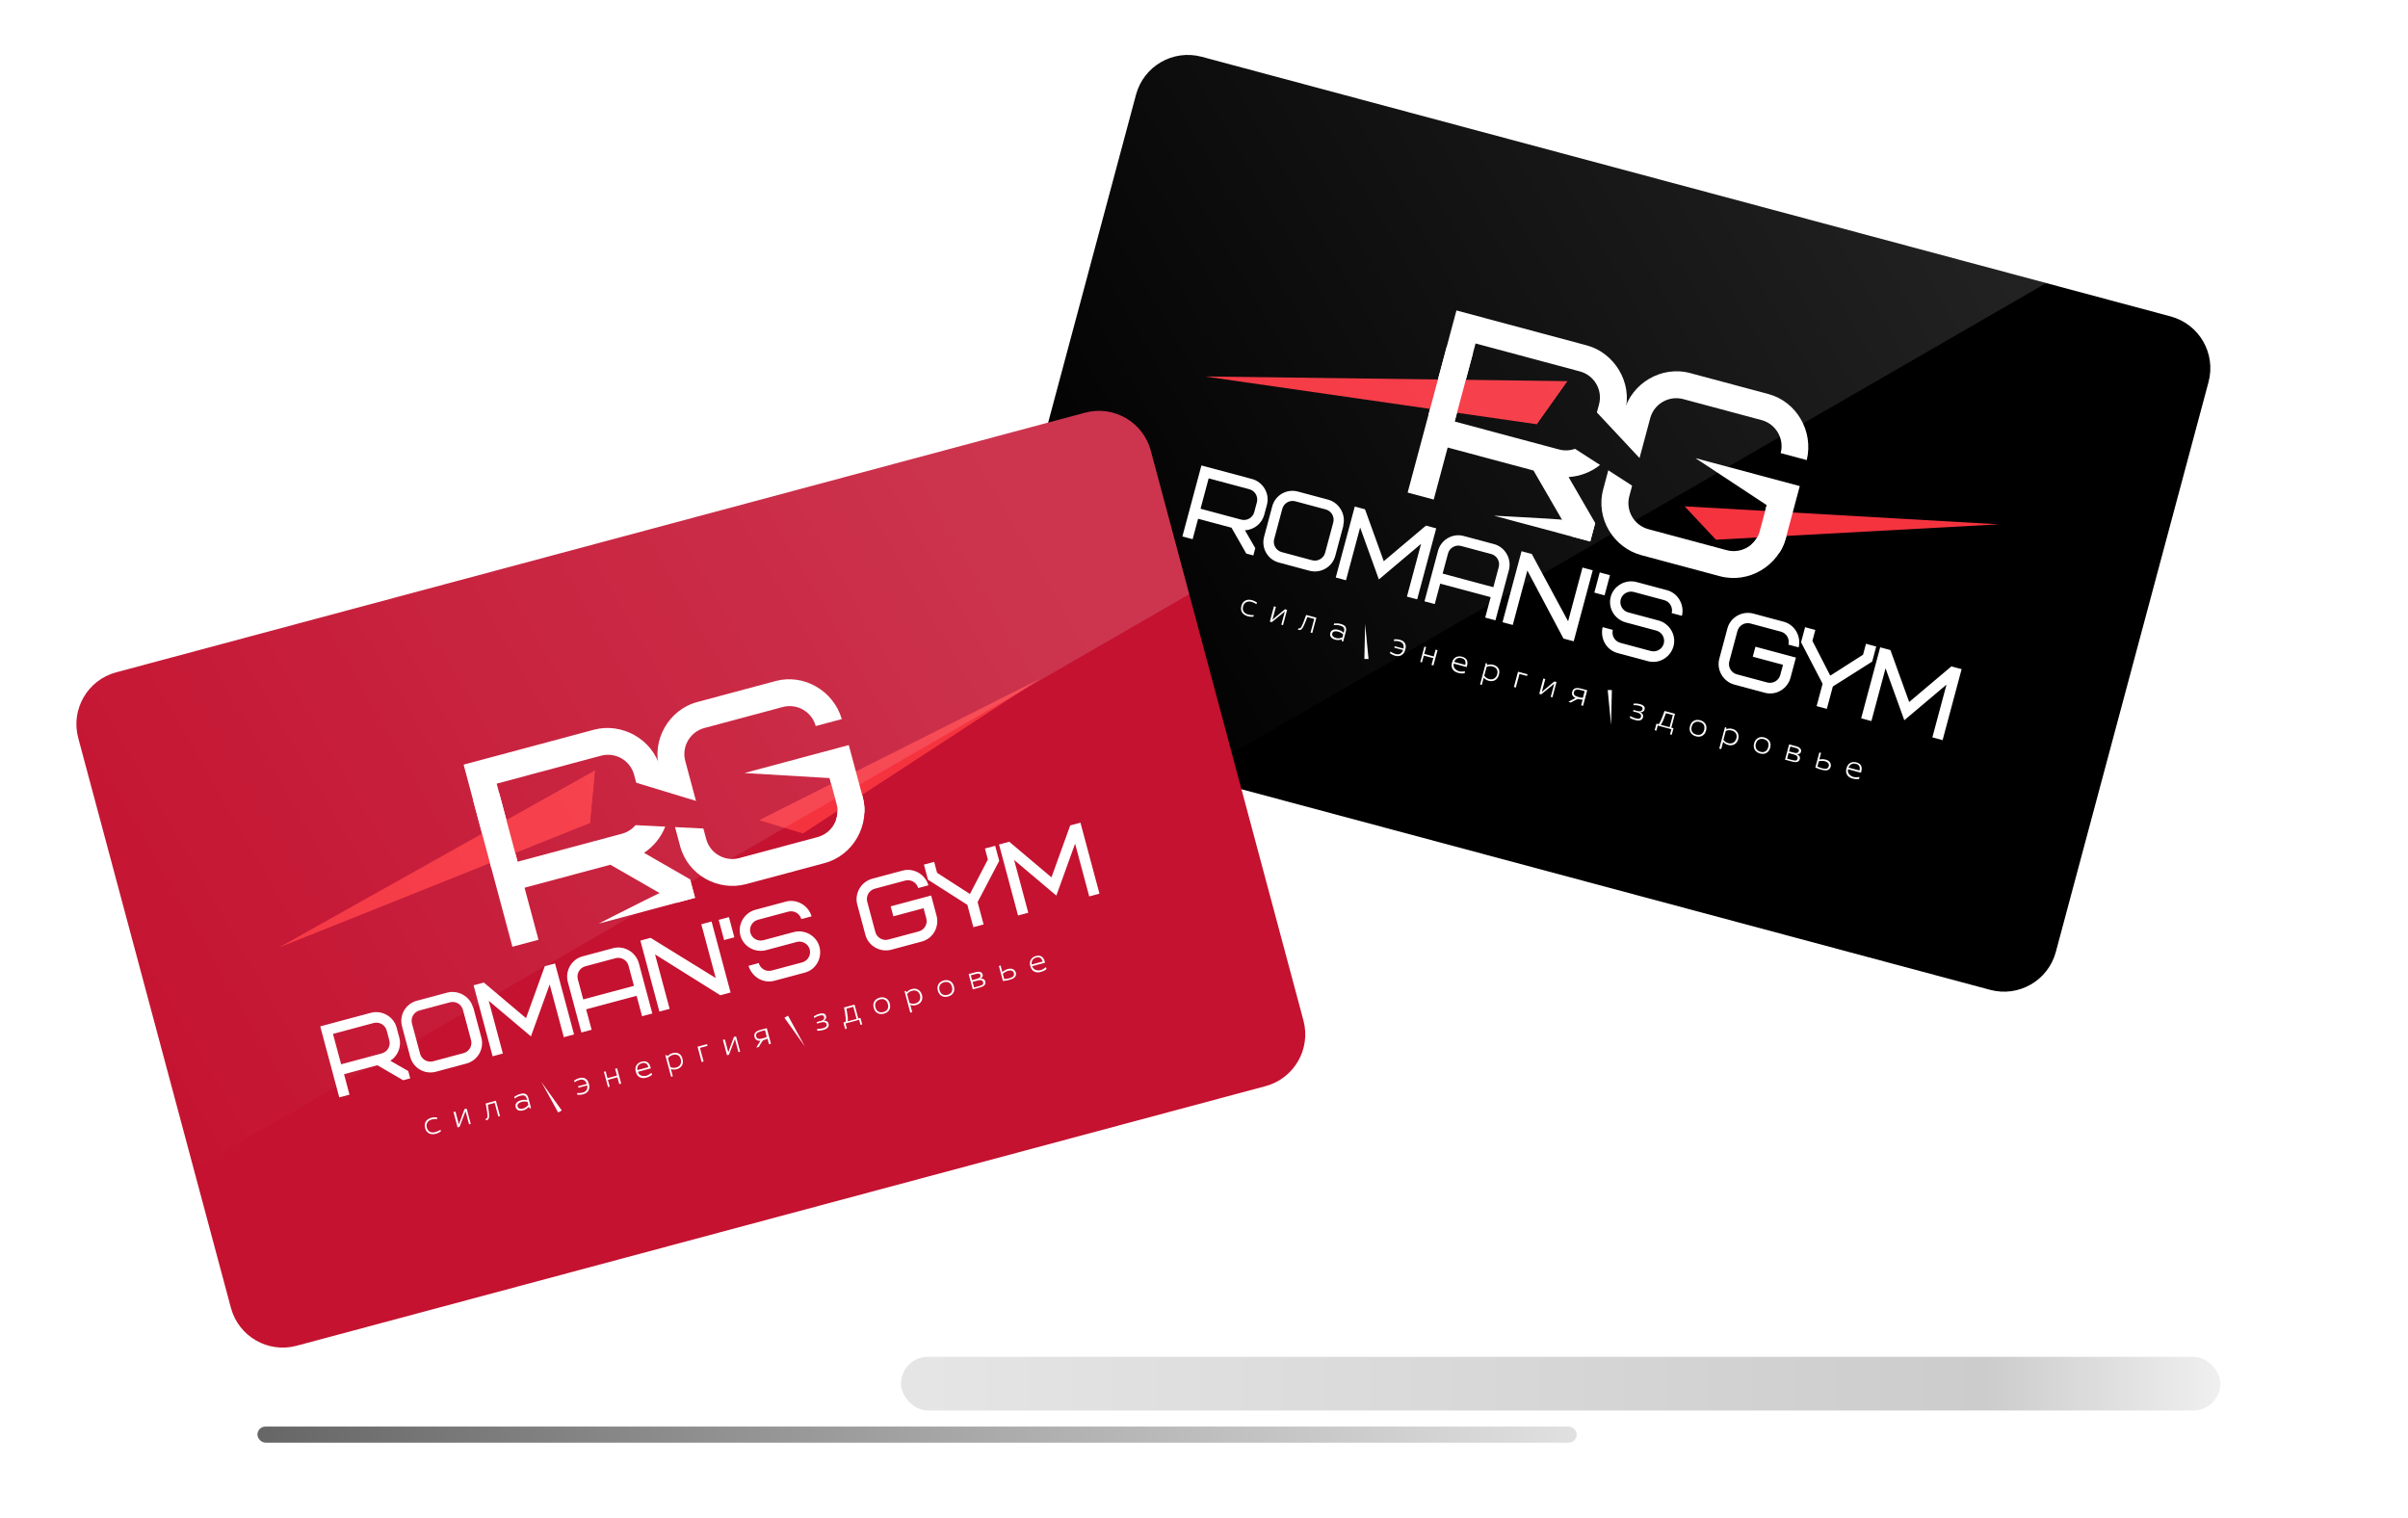 <svg width="449" height="283" viewBox="0 0 449 283" fill="none" xmlns="http://www.w3.org/2000/svg">
<g clip-path="url(#clip0_238_14091)">
<path d="M211.822 17.659C213.251 12.325 218.735 9.159 224.069 10.588L404.733 58.997C410.068 60.426 413.234 65.91 411.804 71.244L383.334 177.496C381.905 182.831 376.422 185.997 371.087 184.567L190.423 136.159C185.088 134.729 181.922 129.246 183.352 123.911L211.822 17.659Z" fill="black"/>
<g clip-path="url(#clip1_238_14091)">
<path d="M233.417 111.9C232.598 111.68 231.75 111.939 231.47 112.982C231.191 114.024 231.797 114.673 232.661 114.904C233.115 115.026 233.412 115.008 233.709 114.991L233.794 114.673C233.44 114.724 233.109 114.684 232.7 114.574C231.973 114.38 231.582 113.838 231.788 113.067C231.995 112.296 232.65 112.034 233.332 112.217C233.695 112.315 233.956 112.433 234.283 112.666L234.368 112.349C234.12 112.185 233.826 112.009 233.417 111.9ZM237.905 113.151L237.542 113.054L236.776 115.91L237.14 116.007L239.569 114.034L238.913 116.482L239.231 116.567L239.997 113.711L239.587 113.602L237.262 115.554L237.905 113.151ZM245.452 115.173L244.687 118.029L244.369 117.944L245.049 115.405L243.776 115.064C242.965 117.179 242.708 117.596 242.162 117.45L242.026 117.413L242.099 117.141L242.189 117.166C242.508 117.251 242.705 117.061 243.543 114.662L245.452 115.173V115.173ZM250.01 116.346C249.556 116.224 249.213 116.23 248.768 116.256L248.683 116.573C249.037 116.523 249.38 116.517 249.88 116.651C250.471 116.81 250.786 117.088 250.604 117.768L250.543 117.995C250.319 117.741 249.979 117.552 249.479 117.418C248.797 117.236 248.2 117.464 248.054 118.008C247.884 118.643 248.254 119.082 248.981 119.277C249.39 119.387 249.791 119.348 250.215 119.219L250.175 119.549L250.448 119.622L250.898 117.944C251.198 117.004 250.874 116.577 250.01 116.346ZM249.112 118.972C248.748 118.875 248.284 118.605 248.418 118.106C248.527 117.698 249.031 117.638 249.485 117.76C249.849 117.858 250.234 118.058 250.458 118.312L250.312 118.856C250.094 118.944 249.612 119.106 249.112 118.972ZM261.058 119.306C260.558 119.172 260.306 119.202 259.963 119.207L259.878 119.525C260.278 119.486 260.563 119.514 260.927 119.611C261.518 119.77 261.842 120.197 261.693 120.934L260.057 120.496L259.984 120.768L261.62 121.206C261.405 121.829 260.932 122.139 260.25 121.956C259.886 121.859 259.547 121.671 259.253 121.495L259.168 121.812C259.462 121.988 259.756 122.164 260.165 122.274C260.983 122.493 261.753 122.165 262.021 121.168C262.345 120.137 261.876 119.525 261.058 119.306ZM266.918 123.986L267.281 124.083L268.047 121.227L267.683 121.13L267.343 122.399L265.57 121.924L265.91 120.655L265.592 120.57L264.826 123.426L265.145 123.511L265.485 122.242L267.258 122.717L266.918 123.986ZM271.077 123.74L273.486 124.385L273.547 124.159C273.778 123.297 273.502 122.689 272.638 122.458C271.82 122.238 271.016 122.509 270.737 123.552C270.458 124.594 271.018 125.23 271.836 125.45C272.427 125.608 272.725 125.591 273.079 125.54L273.176 125.177C272.673 125.237 272.331 125.242 271.967 125.145C271.57 124.99 270.858 124.556 271.077 123.74ZM272.565 122.73C273.202 122.9 273.365 123.381 273.207 123.971L271.162 123.423C271.414 122.664 272.065 122.596 272.565 122.73ZM278.424 123.959C278.015 123.85 277.615 123.888 277.293 123.997L277.275 123.7L277.048 123.639L275.979 127.629L276.297 127.714L276.662 126.354C276.84 126.596 277.168 126.83 277.577 126.939C278.395 127.159 279.211 126.843 279.478 125.845C279.803 124.815 279.242 124.179 278.424 123.959ZM277.662 126.622C277.162 126.488 276.938 126.234 276.759 125.991L277.196 124.359C277.484 124.193 277.884 124.155 278.339 124.277C279.021 124.459 279.366 124.989 279.172 125.715C278.977 126.44 278.389 126.817 277.662 126.622ZM284.737 126.04L284.822 125.722L283.049 125.247L282.284 128.103L282.647 128.201L283.328 125.662L284.737 126.04V126.04ZM288.141 126.612L287.777 126.514L287.012 129.37L287.375 129.468L289.804 127.495L289.148 129.943L289.467 130.028L290.232 127.172L289.823 127.062L287.497 129.014L288.141 126.612ZM295.96 128.707L294.824 128.402C293.778 128.122 293.317 128.387 293.147 129.022C293.013 129.521 293.292 129.935 293.768 130.16C293.146 130.479 292.525 130.799 292.455 130.877L292.91 130.999C293.37 130.734 293.774 130.502 294.21 130.327C294.574 130.425 294.859 130.452 295.098 130.468L294.819 131.511L295.183 131.608L295.96 128.707V128.707ZM294.217 129.94C293.58 129.77 293.368 129.47 293.477 129.062C293.599 128.609 293.932 128.455 294.705 128.662L295.478 128.869L295.15 130.093C294.944 130.135 294.626 130.05 294.217 129.94ZM305.792 131.293C305.383 131.183 304.995 131.176 304.652 131.182L304.567 131.499C304.967 131.46 305.343 131.513 305.662 131.598C306.207 131.744 306.34 131.974 306.267 132.246C306.182 132.563 305.849 132.717 305.394 132.595L304.576 132.376L304.503 132.648L305.276 132.855C305.912 133.026 306.067 133.358 305.994 133.63C305.909 133.948 305.666 134.126 304.984 133.943C304.575 133.833 304.281 133.657 303.975 133.527L303.89 133.844C304.184 134.02 304.49 134.151 304.899 134.26C305.809 134.504 306.224 134.227 306.358 133.728C306.467 133.32 306.222 132.963 305.825 132.808C306.213 132.814 306.534 132.706 306.643 132.298C306.798 131.902 306.565 131.5 305.792 131.293ZM312.089 135.798L311.634 135.676L312.326 133.092L310.372 132.568C309.761 134.3 309.467 134.853 309.27 135.043L308.861 134.933L308.533 136.157L308.851 136.242L309.106 135.29L311.652 135.973L311.397 136.925L311.715 137.01L312.043 135.786L312.089 135.798ZM311.316 135.591L309.634 135.14C309.946 134.884 310.162 134.261 310.65 132.983L311.923 133.324L311.316 135.591V135.591ZM317.021 134.301C316.203 134.082 315.387 134.398 315.12 135.396C314.853 136.393 315.401 137.074 316.219 137.294C317.083 137.525 317.853 137.197 318.12 136.199C318.388 135.202 317.839 134.521 317.021 134.301ZM316.936 134.619C317.663 134.814 317.951 135.377 317.757 136.102C317.587 136.737 317.123 137.195 316.304 136.976C315.441 136.745 315.268 136.115 315.438 135.481C315.645 134.71 316.254 134.436 316.936 134.619ZM323.022 135.909C322.613 135.8 322.213 135.838 321.891 135.947L321.873 135.65L321.646 135.589L320.577 139.579L320.941 139.676L321.305 138.316C321.484 138.558 321.811 138.792 322.22 138.901C323.039 139.121 323.854 138.805 324.121 137.807C324.355 136.753 323.795 136.117 323.022 135.909ZM322.26 138.572C321.76 138.438 321.536 138.184 321.357 137.941L321.794 136.309C322.082 136.143 322.437 136.093 322.937 136.227C323.573 136.397 323.964 136.939 323.77 137.665C323.576 138.39 322.987 138.767 322.26 138.572ZM328.978 137.505C328.159 137.286 327.344 137.602 327.076 138.599C326.809 139.597 327.358 140.278 328.176 140.497C329.04 140.729 329.81 140.401 330.077 139.403C330.344 138.406 329.796 137.724 328.978 137.505ZM328.893 137.823C329.62 138.017 329.908 138.58 329.713 139.306C329.543 139.94 329.079 140.399 328.261 140.18C327.443 139.961 327.225 139.319 327.395 138.685C327.601 137.914 328.211 137.64 328.893 137.823ZM333.603 138.793L332.837 141.649L334.11 141.99C335.065 142.246 335.456 142.059 335.602 141.515C335.711 141.107 335.42 140.738 335.011 140.628C335.399 140.635 335.708 140.572 335.818 140.164C335.927 139.756 335.694 139.353 334.875 139.134L333.603 138.793ZM333.836 139.196L334.745 139.439C335.336 139.598 335.481 139.782 335.408 140.054C335.323 140.372 335.048 140.492 334.547 140.358L333.593 140.102L333.836 139.196ZM333.508 140.42L334.462 140.675C335.099 140.846 335.265 141.134 335.18 141.451C335.083 141.814 334.865 141.901 334.138 141.706L333.228 141.462L333.508 140.42ZM340.439 141.645C339.939 141.511 339.539 141.55 339.23 141.613L339.558 140.389L339.24 140.304L338.487 143.114C339.053 143.363 339.326 143.436 339.69 143.534C340.735 143.814 341.196 143.549 341.366 142.914C341.467 142.358 341.167 141.84 340.439 141.645ZM339.763 143.262C339.399 143.164 339.093 143.034 338.878 142.928L339.145 141.93C339.454 141.867 339.9 141.841 340.264 141.938C340.855 142.097 341.1 142.454 341.003 142.817C340.869 143.315 340.536 143.469 339.763 143.262ZM344.588 143.437L346.998 144.083L347.059 143.856C347.289 142.995 347.014 142.387 346.15 142.155C345.377 141.948 344.574 142.219 344.294 143.261C344.015 144.304 344.575 144.94 345.394 145.159C345.985 145.318 346.327 145.312 346.636 145.249L346.734 144.887C346.23 144.946 345.933 144.964 345.524 144.854C345.082 144.687 344.415 144.265 344.588 143.437ZM346.077 142.427C346.714 142.598 346.877 143.079 346.719 143.668L344.673 143.12C344.971 142.374 345.622 142.305 346.077 142.427Z" fill="white"/>
<path d="M233.865 95.5C233.585 96.542 232.491 97.172 231.445 96.892L223.853 94.858L225.371 89.191L232.963 91.225C234.009 91.505 234.642 92.598 234.363 93.641L233.865 95.5ZM233.7 103.57L234.064 102.21L232.132 98.874C233.857 98.802 235.303 97.586 235.729 95.999L236.239 94.095C236.798 92.01 235.474 89.857 233.474 89.321L224.018 86.788L220.471 100.025L222.38 100.537L223.4 96.729L229.629 98.398L232.382 103.217L233.7 103.57ZM247.086 103.075C246.807 104.118 245.712 104.748 244.666 104.468L238.984 102.945C237.938 102.665 237.305 101.572 237.584 100.529L239.103 94.863C239.382 93.82 240.477 93.19 241.522 93.47L247.205 94.993C248.251 95.273 248.884 96.366 248.604 97.409L247.086 103.075V103.075ZM250.456 97.953C251.003 95.913 249.691 93.716 247.646 93.167L242.008 91.657C239.917 91.096 237.786 92.323 237.227 94.408L235.708 100.075C235.137 102.206 236.37 104.334 238.461 104.894L244.144 106.417C246.235 106.977 248.412 105.763 248.983 103.632L250.502 97.965L250.456 97.953ZM257.108 108.044L264.977 101.407L262.341 111.244L264.25 111.756L267.797 98.518L265.888 98.007L258.019 104.644L254.522 94.961L252.613 94.45L249.066 107.687L250.975 108.199L253.611 98.361L257.108 108.044ZM278.062 103.309C279.107 103.59 279.74 104.682 279.461 105.725L278.453 109.488L268.997 106.954L270.005 103.191C270.284 102.149 271.379 101.519 272.424 101.799L278.062 103.309ZM281.37 106.237C281.884 104.139 280.605 101.999 278.605 101.463L272.922 99.94C270.786 99.368 268.675 100.697 268.141 102.692L265.614 112.121L267.524 112.633L268.544 108.825L277.955 111.346L276.934 115.155L278.844 115.666L281.37 106.237ZM296.984 106.339L295.074 105.827L292.39 115.846L285.618 103.293L283.709 102.782L280.162 116.019L282.071 116.531L284.792 106.376L291.527 119.065L293.437 119.576L296.984 106.339ZM297.282 110.5L299.191 111.012L300.199 107.249L298.29 106.737L297.282 110.5ZM312.051 120.483C312.61 118.397 311.286 116.245 309.286 115.709L303.603 114.186C302.557 113.906 301.924 112.813 302.204 111.77C302.483 110.728 303.578 110.098 304.623 110.378L310.306 111.901C311.352 112.181 311.985 113.274 311.705 114.316L313.615 114.828C314.128 112.73 312.85 110.59 310.85 110.054L305.167 108.532C303.03 107.959 300.874 109.276 300.34 111.271C299.769 113.402 301.105 115.509 303.151 116.057L308.833 117.58C309.879 117.86 310.512 118.953 310.232 119.995C309.953 121.038 308.858 121.668 307.813 121.388L302.13 119.865C301.085 119.585 300.452 118.492 300.731 117.449L298.822 116.938C298.342 119.093 299.529 121.209 301.62 121.769L307.303 123.292C309.394 123.852 311.504 122.523 312.051 120.483ZM326.778 122.437L332.461 123.959L331.951 125.863C331.672 126.906 330.577 127.536 329.531 127.256L323.849 125.733C322.803 125.453 322.17 124.36 322.45 123.317L323.968 117.651C324.247 116.608 325.342 115.978 326.388 116.258L332.07 117.781C333.116 118.061 333.749 119.154 333.469 120.197L335.379 120.708C335.892 118.611 334.614 116.47 332.614 115.934L326.931 114.412C324.794 113.839 322.638 115.157 322.104 117.151L320.586 122.818C320.015 124.949 321.338 127.101 323.384 127.649L329.067 129.172C331.203 129.745 333.314 128.415 333.86 126.375L334.869 122.612L327.322 120.59L326.824 122.449L326.778 122.437ZM349.091 123.362L349.844 120.551L347.934 120.04L347.388 122.08L341.275 125.981L337.944 119.501L338.49 117.461L336.581 116.949L335.828 119.76L339.846 127.493L338.729 131.664L340.638 132.175L341.756 128.005L349.091 123.362ZM355.078 134.295L362.947 127.658L360.311 137.495L362.221 138.007L365.768 124.769L363.858 124.258L355.989 130.895L352.493 121.212L350.583 120.701L347.036 133.938L348.946 134.45L351.582 124.612L355.078 134.295Z" fill="white"/>
<path d="M296.858 80.261C296.141 82.936 293.376 84.527 290.693 83.808L271.236 78.595L275.135 64.043L294.593 69.256C297.275 69.975 298.874 72.736 298.157 75.41L296.858 80.261ZM296.523 100.968L297.446 97.522L292.482 88.952C296.893 88.677 300.617 85.69 301.722 81.565L303.022 76.714C304.467 71.319 300.984 65.77 295.892 64.406L271.57 57.888L262.472 91.844L267.336 93.147L269.936 83.445L285.939 87.733L293.068 100.042L296.523 100.968Z" fill="white"/>
<path d="M329.427 94.187L328.127 99.038C327.411 101.713 324.645 103.304 321.963 102.585L307.37 98.675C304.688 97.956 303.088 95.195 303.805 92.521L307.704 77.969C308.421 75.294 311.186 73.703 313.869 74.421L328.462 78.331C331.144 79.05 332.743 81.811 332.026 84.486L336.891 85.789C338.2 80.358 334.944 74.869 329.762 73.481L315.168 69.57C309.713 68.109 304.213 71.542 302.84 76.665L298.941 91.217C297.471 96.703 300.887 102.137 306.07 103.526L320.663 107.436C326.119 108.898 331.619 105.464 332.992 100.341L335.591 90.64L316.133 85.426L329.427 94.187Z" fill="white"/>
<path fill-rule="evenodd" clip-rule="evenodd" d="M224.662 70.197L292.303 71.072L286.591 79.114L224.662 70.197Z" fill="#F5333F"/>
<path fill-rule="evenodd" clip-rule="evenodd" d="M286.591 79.114L319.951 100.637L292.303 71.072L286.591 79.114Z" fill="black"/>
<path fill-rule="evenodd" clip-rule="evenodd" d="M319.951 100.637L372.71 97.768L314.116 94.409L319.951 100.637Z" fill="#F5333F"/>
<path d="M274.661 65.811L269.797 64.507L266.371 77.291L271.236 78.595L274.661 65.811Z" fill="white"/>
<path d="M329.426 94.187L328.127 99.038C327.847 100.08 327.274 100.947 326.522 101.572L331.841 102.997C332.357 102.163 332.736 101.293 332.991 100.341L334.291 95.49L329.426 94.187Z" fill="white"/>
<path fill-rule="evenodd" clip-rule="evenodd" d="M297.446 97.522C295.354 96.962 278.565 96.156 278.565 96.156L296.523 100.968L297.446 97.522Z" fill="white"/>
<path d="M254.403 122.868L254.543 116.346L255.179 122.881L254.403 122.868Z" fill="white"/>
<path d="M300.55 128.673L300.41 135.195L299.774 128.66L300.55 128.673Z" fill="white"/>
</g>
<rect x="312.463" y="-104.355" width="170.625" height="256.952" transform="rotate(60 312.463 -104.355)" fill="url(#paint0_linear_238_14091)" fill-opacity="0.15"/>
</g>
<g clip-path="url(#clip2_238_14091)">
<path d="M14.588 137.61C13.159 132.276 16.325 126.792 21.659 125.363L202.323 76.954C207.658 75.525 213.141 78.69 214.571 84.025L243.041 190.277C244.47 195.612 241.304 201.095 235.97 202.524L55.306 250.933C49.971 252.363 44.488 249.197 43.058 243.862L14.588 137.61Z" fill="#C41230"/>
<g clip-path="url(#clip3_238_14091)">
<path d="M80.409 208.428C79.591 208.647 78.985 209.295 79.264 210.338C79.543 211.381 80.392 211.639 81.256 211.408C81.711 211.286 81.959 211.122 82.208 210.958L82.123 210.641C81.841 210.862 81.535 210.993 81.126 211.103C80.398 211.297 79.789 211.023 79.582 210.253C79.376 209.482 79.812 208.928 80.494 208.745C80.858 208.648 81.143 208.62 81.543 208.659L81.458 208.341C81.161 208.324 80.818 208.318 80.409 208.428ZM84.922 207.267L84.558 207.365L85.323 210.221L85.687 210.123L86.804 207.2L87.46 209.648L87.778 209.563L87.013 206.707L86.604 206.817L85.566 209.67L84.922 207.267ZM92.469 205.245L93.234 208.101L92.916 208.186L92.235 205.648L90.962 205.989C91.318 208.226 91.303 208.716 90.758 208.862L90.621 208.898L90.548 208.626L90.639 208.602C90.958 208.517 91.033 208.253 90.559 205.757L92.469 205.245V205.245ZM97.003 203.982C96.548 204.103 96.254 204.279 95.881 204.525L95.966 204.842C96.248 204.621 96.542 204.445 97.042 204.311C97.633 204.153 98.045 204.237 98.228 204.917L98.288 205.143C97.967 205.035 97.579 205.042 97.079 205.176C96.397 205.359 95.994 205.855 96.14 206.399C96.31 207.034 96.85 207.229 97.577 207.035C97.986 206.925 98.313 206.692 98.616 206.367L98.747 206.673L99.02 206.599L98.57 204.922C98.361 203.958 97.866 203.75 97.003 203.982ZM97.537 206.705C97.174 206.803 96.637 206.801 96.504 206.302C96.394 205.894 96.8 205.591 97.255 205.469C97.619 205.371 98.052 205.352 98.373 205.461L98.519 206.005C98.374 206.189 98.037 206.571 97.537 206.705ZM108.05 201.022C107.55 201.156 107.347 201.307 107.053 201.483L107.138 201.8C107.465 201.567 107.726 201.449 108.089 201.351C108.68 201.193 109.175 201.4 109.414 202.114L107.778 202.552L107.851 202.824L109.487 202.386C109.612 203.032 109.357 203.538 108.676 203.721C108.312 203.818 107.924 203.825 107.581 203.819L107.666 204.137C108.009 204.142 108.351 204.148 108.761 204.038C109.579 203.819 110.082 203.149 109.814 202.152C109.581 201.097 108.868 200.802 108.05 201.022ZM115.465 202.144L115.828 202.047L115.063 199.191L114.699 199.288L115.039 200.558L113.266 201.033L112.926 199.763L112.608 199.849L113.373 202.705L113.692 202.62L113.351 201.35L115.125 200.875L115.465 202.144ZM118.943 199.852L121.353 199.206L121.292 198.98C121.061 198.118 120.518 197.729 119.655 197.961C118.836 198.18 118.276 198.816 118.555 199.859C118.835 200.901 119.638 201.172 120.456 200.953C121.047 200.794 121.296 200.631 121.578 200.409L121.48 200.047C121.074 200.35 120.781 200.526 120.417 200.623C119.996 200.687 119.162 200.668 118.943 199.852ZM119.728 198.233C120.364 198.062 120.746 198.397 120.904 198.986L118.858 199.534C118.697 198.752 119.227 198.367 119.728 198.233ZM125.416 196.368C125.007 196.478 124.68 196.711 124.456 196.966L124.292 196.718L124.064 196.779L125.133 200.768L125.452 200.683L125.087 199.323C125.363 199.444 125.763 199.482 126.172 199.372C126.991 199.153 127.539 198.472 127.272 197.474C127.038 196.42 126.235 196.149 125.416 196.368ZM126.087 199.055C125.587 199.189 125.266 199.081 124.99 198.96L124.553 197.328C124.719 197.041 125.047 196.807 125.501 196.686C126.183 196.503 126.747 196.789 126.941 197.514C127.136 198.24 126.815 198.86 126.087 199.055ZM131.923 195.013L131.838 194.696L130.065 195.171L130.831 198.027L131.194 197.93L130.514 195.391L131.923 195.013V195.013ZM135.157 193.807L134.793 193.904L135.559 196.76L135.922 196.663L137.04 193.74L137.695 196.188L138.014 196.102L137.248 193.246L136.839 193.356L135.801 196.209L135.157 193.807ZM142.977 191.712L141.84 192.016C140.794 192.296 140.528 192.756 140.698 193.391C140.832 193.89 141.28 194.11 141.805 194.066C141.426 194.654 141.047 195.241 141.026 195.344L141.481 195.222C141.747 194.762 141.981 194.359 142.271 193.99C142.635 193.892 142.896 193.774 143.111 193.668L143.39 194.71L143.754 194.613L142.977 191.712V191.712ZM142.083 193.651C141.447 193.822 141.113 193.668 141.004 193.26C140.883 192.807 141.095 192.507 141.867 192.3L142.64 192.093L142.968 193.317C142.811 193.457 142.493 193.542 142.083 193.651ZM152.784 189.035C152.375 189.145 152.036 189.333 151.742 189.509L151.827 189.826C152.154 189.593 152.506 189.45 152.824 189.365C153.369 189.218 153.6 189.351 153.673 189.623C153.758 189.94 153.546 190.24 153.091 190.362L152.273 190.581L152.346 190.853L153.118 190.646C153.755 190.476 154.055 190.687 154.128 190.959C154.213 191.276 154.092 191.551 153.41 191.734C153.001 191.844 152.658 191.838 152.328 191.878L152.413 192.196C152.755 192.201 153.086 192.161 153.495 192.051C154.404 191.808 154.625 191.36 154.492 190.861C154.382 190.453 153.991 190.266 153.57 190.331C153.909 190.143 154.134 189.888 154.024 189.48C153.96 189.06 153.557 188.828 152.784 189.035ZM160.49 189.788L160.035 189.91L159.343 187.326L157.388 187.85C157.725 189.655 157.747 190.28 157.671 190.544L157.262 190.653L157.59 191.877L157.908 191.792L157.653 190.84L160.199 190.158L160.454 191.11L160.772 191.025L160.444 189.801L160.49 189.788ZM159.717 189.996L158.035 190.446C158.177 190.068 158.053 189.421 157.837 188.07L159.11 187.729L159.717 189.996V189.996ZM164.013 186.026C163.195 186.245 162.647 186.927 162.914 187.924C163.181 188.922 163.997 189.237 164.815 189.018C165.679 188.787 166.182 188.118 165.914 187.12C165.647 186.123 164.832 185.807 164.013 186.026ZM164.098 186.344C164.826 186.149 165.356 186.492 165.551 187.218C165.721 187.852 165.548 188.482 164.73 188.701C163.866 188.932 163.402 188.474 163.232 187.839C163.026 187.068 163.416 186.526 164.098 186.344ZM170.014 184.418C169.605 184.528 169.278 184.761 169.054 185.016L168.89 184.768L168.663 184.829L169.731 188.818L170.095 188.721L169.731 187.361C170.007 187.481 170.407 187.52 170.816 187.41C171.634 187.191 172.183 186.51 171.915 185.512C171.59 184.482 170.787 184.211 170.014 184.418ZM170.685 187.105C170.185 187.239 169.864 187.131 169.588 187.01L169.151 185.378C169.317 185.091 169.599 184.87 170.099 184.736C170.736 184.565 171.345 184.839 171.54 185.564C171.734 186.29 171.413 186.91 170.685 187.105ZM175.97 182.822C175.151 183.042 174.603 183.723 174.87 184.72C175.138 185.718 175.953 186.034 176.771 185.814C177.635 185.583 178.138 184.914 177.871 183.916C177.604 182.919 176.788 182.603 175.97 182.822ZM176.055 183.14C176.782 182.945 177.313 183.289 177.507 184.014C177.677 184.649 177.505 185.278 176.686 185.497C175.868 185.716 175.359 185.27 175.189 184.635C174.982 183.865 175.373 183.323 176.055 183.14ZM180.619 181.625L181.384 184.481L182.657 184.14C183.612 183.884 183.857 183.527 183.711 182.983C183.602 182.575 183.166 182.401 182.756 182.51C183.096 182.322 183.332 182.113 183.223 181.705C183.114 181.297 182.71 181.065 181.892 181.284L180.619 181.625ZM181.022 181.857L181.931 181.614C182.523 181.455 182.741 181.543 182.814 181.815C182.899 182.132 182.72 182.374 182.22 182.508L181.265 182.764L181.022 181.857ZM181.35 183.081L182.305 182.826C182.941 182.655 183.229 182.821 183.314 183.138C183.412 183.501 183.266 183.686 182.539 183.88L181.63 184.124L181.35 183.081ZM187.966 180.677C187.466 180.811 187.139 181.044 186.902 181.254L186.574 180.029L186.256 180.115L187.009 182.925C187.625 182.858 187.897 182.785 188.261 182.687C189.307 182.407 189.573 181.947 189.403 181.312C189.212 180.78 188.694 180.482 187.966 180.677ZM188.188 182.415C187.825 182.513 187.494 182.553 187.255 182.568L186.987 181.571C187.224 181.362 187.597 181.116 187.96 181.019C188.551 180.86 188.942 181.047 189.04 181.41C189.173 181.908 188.961 182.208 188.188 182.415ZM192.455 180.154L194.865 179.509L194.804 179.282C194.573 178.421 194.03 178.032 193.166 178.263C192.394 178.47 191.833 179.106 192.113 180.149C192.392 181.192 193.195 181.462 194.014 181.243C194.605 181.085 194.899 180.909 195.135 180.7L195.038 180.337C194.632 180.64 194.383 180.804 193.974 180.914C193.507 180.99 192.719 180.958 192.455 180.154ZM193.239 178.535C193.876 178.365 194.258 178.7 194.416 179.289L192.37 179.837C192.254 179.042 192.785 178.657 193.239 178.535Z" fill="white"/>
<path d="M72.597 194.001C72.876 195.044 72.243 196.137 71.198 196.417L63.605 198.451L62.087 192.784L69.679 190.75C70.725 190.47 71.819 191.1 72.099 192.142L72.597 194.001ZM76.489 201.072L76.125 199.712L72.784 197.789C74.241 196.864 74.886 195.088 74.461 193.502L73.951 191.598C73.392 189.512 71.169 188.31 69.169 188.846L59.713 191.38L63.26 204.617L65.169 204.106L64.149 200.297L70.377 198.629L75.171 201.426L76.489 201.072ZM87.835 193.951C88.114 194.994 87.481 196.086 86.435 196.367L80.753 197.889C79.707 198.169 78.612 197.54 78.333 196.497L76.815 190.83C76.535 189.787 77.168 188.695 78.214 188.414L83.897 186.892C84.942 186.612 86.037 187.242 86.316 188.284L87.835 193.951V193.951ZM88.192 187.83C87.646 185.79 85.411 184.542 83.365 185.091L77.728 186.601C75.637 187.161 74.404 189.29 74.963 191.375L76.481 197.042C77.052 199.172 79.184 200.399 81.275 199.839L86.958 198.316C89.049 197.756 90.327 195.615 89.756 193.485L88.238 187.818L88.192 187.83ZM98.998 193.243L102.494 183.561L105.13 193.398L107.04 192.886L103.493 179.649L101.583 180.161L98.087 189.843L90.218 183.206L88.308 183.718L91.855 196.955L93.765 196.443L91.129 186.606L98.998 193.243ZM114.777 178.666C115.823 178.386 116.917 179.016 117.197 180.058L118.205 183.821L108.749 186.355L107.741 182.592C107.461 181.549 108.094 180.457 109.14 180.176L114.777 178.666ZM119.106 179.547C118.502 177.474 116.325 176.259 114.325 176.795L108.642 178.318C106.505 178.89 105.342 181.097 105.877 183.092L108.403 192.521L110.313 192.009L109.293 188.201L118.703 185.68L119.723 189.488L121.633 188.976L119.106 179.547ZM132.679 171.828L130.77 172.34L133.454 182.359L121.314 174.874L119.404 175.385L122.951 188.623L124.861 188.111L122.14 177.956L134.317 185.578L136.226 185.066L132.679 171.828ZM135.018 175.283L136.927 174.772L135.919 171.009L134.01 171.52L135.018 175.283ZM152.799 176.544C152.241 174.458 150.018 173.256 148.018 173.792L142.335 175.315C141.29 175.595 140.195 174.965 139.916 173.922C139.636 172.88 140.269 171.787 141.315 171.507L146.998 169.984C148.043 169.704 149.138 170.334 149.417 171.376L151.327 170.865C150.722 168.792 148.545 167.577 146.545 168.113L140.862 169.636C138.726 170.208 137.517 172.427 138.052 174.422C138.623 176.552 140.833 177.709 142.879 177.161L148.561 175.638C149.607 175.358 150.702 175.988 150.981 177.031C151.26 178.074 150.627 179.166 149.582 179.447L143.899 180.969C142.853 181.249 141.759 180.62 141.479 179.577L139.57 180.088C140.232 182.195 142.318 183.434 144.409 182.873L150.092 181.351C152.183 180.79 153.346 178.584 152.799 176.544ZM166.531 170.872L172.214 169.349L172.724 171.254C173.003 172.296 172.37 173.389 171.325 173.669L165.642 175.192C164.596 175.472 163.502 174.842 163.222 173.799L161.704 168.133C161.425 167.09 162.058 165.997 163.103 165.717L168.786 164.194C169.832 163.914 170.926 164.544 171.205 165.587L173.115 165.075C172.511 163.002 170.334 161.787 168.333 162.323L162.651 163.846C160.514 164.419 159.306 166.637 159.84 168.632L161.358 174.299C161.929 176.43 164.152 177.632 166.198 177.084L171.88 175.561C174.017 174.988 175.18 172.782 174.633 170.742L173.625 166.979L166.078 169.001L166.576 170.86L166.531 170.872ZM186.317 160.517L185.563 157.707L183.654 158.218L184.201 160.258L180.857 166.693L174.732 162.747L174.186 160.707L172.276 161.218L173.029 164.029L180.376 168.717L181.494 172.888L183.403 172.376L182.286 168.206L186.317 160.517ZM196.968 166.992L200.465 157.31L203.1 167.147L205.01 166.635L201.463 153.398L199.553 153.909L196.057 163.592L188.188 156.955L186.279 157.466L189.826 170.704L191.735 170.192L189.099 160.355L196.968 166.992Z" fill="white"/>
<path d="M119.531 149.308C120.248 151.983 118.649 154.743 115.966 155.462L96.509 160.676L92.609 146.123L112.067 140.91C114.749 140.191 117.515 141.782 118.231 144.457L119.531 149.308ZM129.594 167.407L128.671 163.962L120.088 159.022C123.769 156.578 125.501 152.13 124.395 148.004L123.096 143.154C121.65 137.759 115.859 134.695 110.767 136.059L86.445 142.576L95.544 176.531L100.408 175.228L97.808 165.526L113.811 161.239L126.139 168.333L129.594 167.407Z" fill="white"/>
<path d="M154.7 145.083L156 149.934C156.716 152.609 155.117 155.37 152.435 156.088L137.842 159.999C135.16 160.717 132.394 159.126 131.678 156.451L127.778 141.899C127.062 139.224 128.661 136.464 131.343 135.745L145.936 131.835C148.619 131.116 151.384 132.707 152.1 135.382L156.965 134.079C155.383 128.72 149.819 125.595 144.637 126.984L130.043 130.894C124.588 132.356 121.541 138.08 122.914 143.202L126.813 157.755C128.283 163.24 133.959 166.238 139.142 164.849L153.735 160.939C159.19 159.477 162.237 153.754 160.864 148.631L158.265 138.929L138.807 144.143L154.7 145.083Z" fill="white"/>
<path fill-rule="evenodd" clip-rule="evenodd" d="M51.976 176.69L110.992 143.627L110.067 153.447L51.976 176.69Z" fill="#F5333F"/>
<path fill-rule="evenodd" clip-rule="evenodd" d="M110.067 153.447L149.719 155.407L110.993 143.627L110.067 153.447Z" fill="#C41230"/>
<path fill-rule="evenodd" clip-rule="evenodd" d="M149.719 155.407L193.976 126.542L141.552 152.931L149.719 155.407Z" fill="#F5333F"/>
<path d="M93.083 147.891L88.219 149.195L91.644 161.979L96.509 160.676L93.083 147.891Z" fill="white"/>
<path d="M154.7 145.083L155.999 149.934C156.279 150.977 156.216 152.014 155.877 152.931L161.196 151.506C161.226 150.526 161.119 149.583 160.864 148.631L159.564 143.78L154.7 145.083Z" fill="white"/>
<path fill-rule="evenodd" clip-rule="evenodd" d="M128.672 163.962C126.581 164.522 111.638 172.219 111.638 172.219L129.595 167.407L128.672 163.962Z" fill="white"/>
<path d="M104.068 207.433L100.928 201.715L104.747 207.057L104.068 207.433Z" fill="white"/>
<path d="M146.934 189.388L150.075 195.106L146.256 189.764L146.934 189.388Z" fill="white"/>
</g>
<rect x="158.592" y="-49.764" width="170.625" height="364.147" transform="rotate(60 158.592 -49.764)" fill="url(#paint1_linear_238_14091)" fill-opacity="0.15"/>
</g>
<g filter="url(#filter0_f_238_14091)">
<rect x="48" y="266" width="246" height="3" rx="1.5" fill="url(#paint2_linear_238_14091)" fill-opacity="0.6"/>
</g>
<g filter="url(#filter1_f_238_14091)">
<rect x="168" y="253" width="246" height="10" rx="5" fill="url(#paint3_linear_238_14091)" fill-opacity="0.2"/>
</g>
<defs>
<filter id="filter0_f_238_14091" x="40" y="258" width="262" height="19" filterUnits="userSpaceOnUse" color-interpolation-filters="sRGB">
<feFlood flood-opacity="0" result="BackgroundImageFix"/>
<feBlend mode="normal" in="SourceGraphic" in2="BackgroundImageFix" result="shape"/>
<feGaussianBlur stdDeviation="4" result="effect1_foregroundBlur_238_14091"/>
</filter>
<filter id="filter1_f_238_14091" x="153" y="238" width="276" height="40" filterUnits="userSpaceOnUse" color-interpolation-filters="sRGB">
<feFlood flood-opacity="0" result="BackgroundImageFix"/>
<feBlend mode="normal" in="SourceGraphic" in2="BackgroundImageFix" result="shape"/>
<feGaussianBlur stdDeviation="7.5" result="effect1_foregroundBlur_238_14091"/>
</filter>
<linearGradient id="paint0_linear_238_14091" x1="397.775" y1="-104.355" x2="397.775" y2="152.596" gradientUnits="userSpaceOnUse">
<stop stop-color="white"/>
<stop offset="0.823" stop-color="white" stop-opacity="0"/>
</linearGradient>
<linearGradient id="paint1_linear_238_14091" x1="243.904" y1="-49.764" x2="243.904" y2="314.383" gradientUnits="userSpaceOnUse">
<stop offset="0.104" stop-color="white"/>
<stop offset="0.679" stop-color="white" stop-opacity="0"/>
</linearGradient>
<linearGradient id="paint2_linear_238_14091" x1="48" y1="269" x2="294" y2="269" gradientUnits="userSpaceOnUse">
<stop/>
<stop offset="1" stop-opacity="0.2"/>
</linearGradient>
<linearGradient id="paint3_linear_238_14091" x1="168" y1="263.002" x2="414" y2="263.002" gradientUnits="userSpaceOnUse">
<stop stop-opacity="0.5"/>
<stop offset="0.823"/>
<stop offset="1" stop-opacity="0.3"/>
</linearGradient>
<clipPath id="clip0_238_14091">
<path d="M211.822 17.659C213.251 12.325 218.735 9.159 224.069 10.588L404.733 58.997C410.068 60.426 413.234 65.91 411.804 71.244L383.334 177.496C381.905 182.831 376.422 185.997 371.087 184.567L190.423 136.159C185.088 134.729 181.922 129.246 183.352 123.911L211.822 17.659Z" fill="white"/>
</clipPath>
<clipPath id="clip1_238_14091">
<rect width="154.375" height="75.562" fill="white" transform="translate(231.744 43.767) rotate(15)"/>
</clipPath>
<clipPath id="clip2_238_14091">
<path d="M14.588 137.61C13.159 132.276 16.325 126.792 21.659 125.363L202.323 76.954C207.658 75.525 213.141 78.69 214.571 84.025L243.041 190.277C244.47 195.612 241.304 201.095 235.97 202.524L55.306 250.933C49.971 252.363 44.488 249.197 43.058 243.862L14.588 137.61Z" fill="white"/>
</clipPath>
<clipPath id="clip3_238_14091">
<rect width="154.375" height="75.562" fill="white" transform="translate(44.895 150.26) rotate(-15)"/>
</clipPath>
</defs>
</svg>
